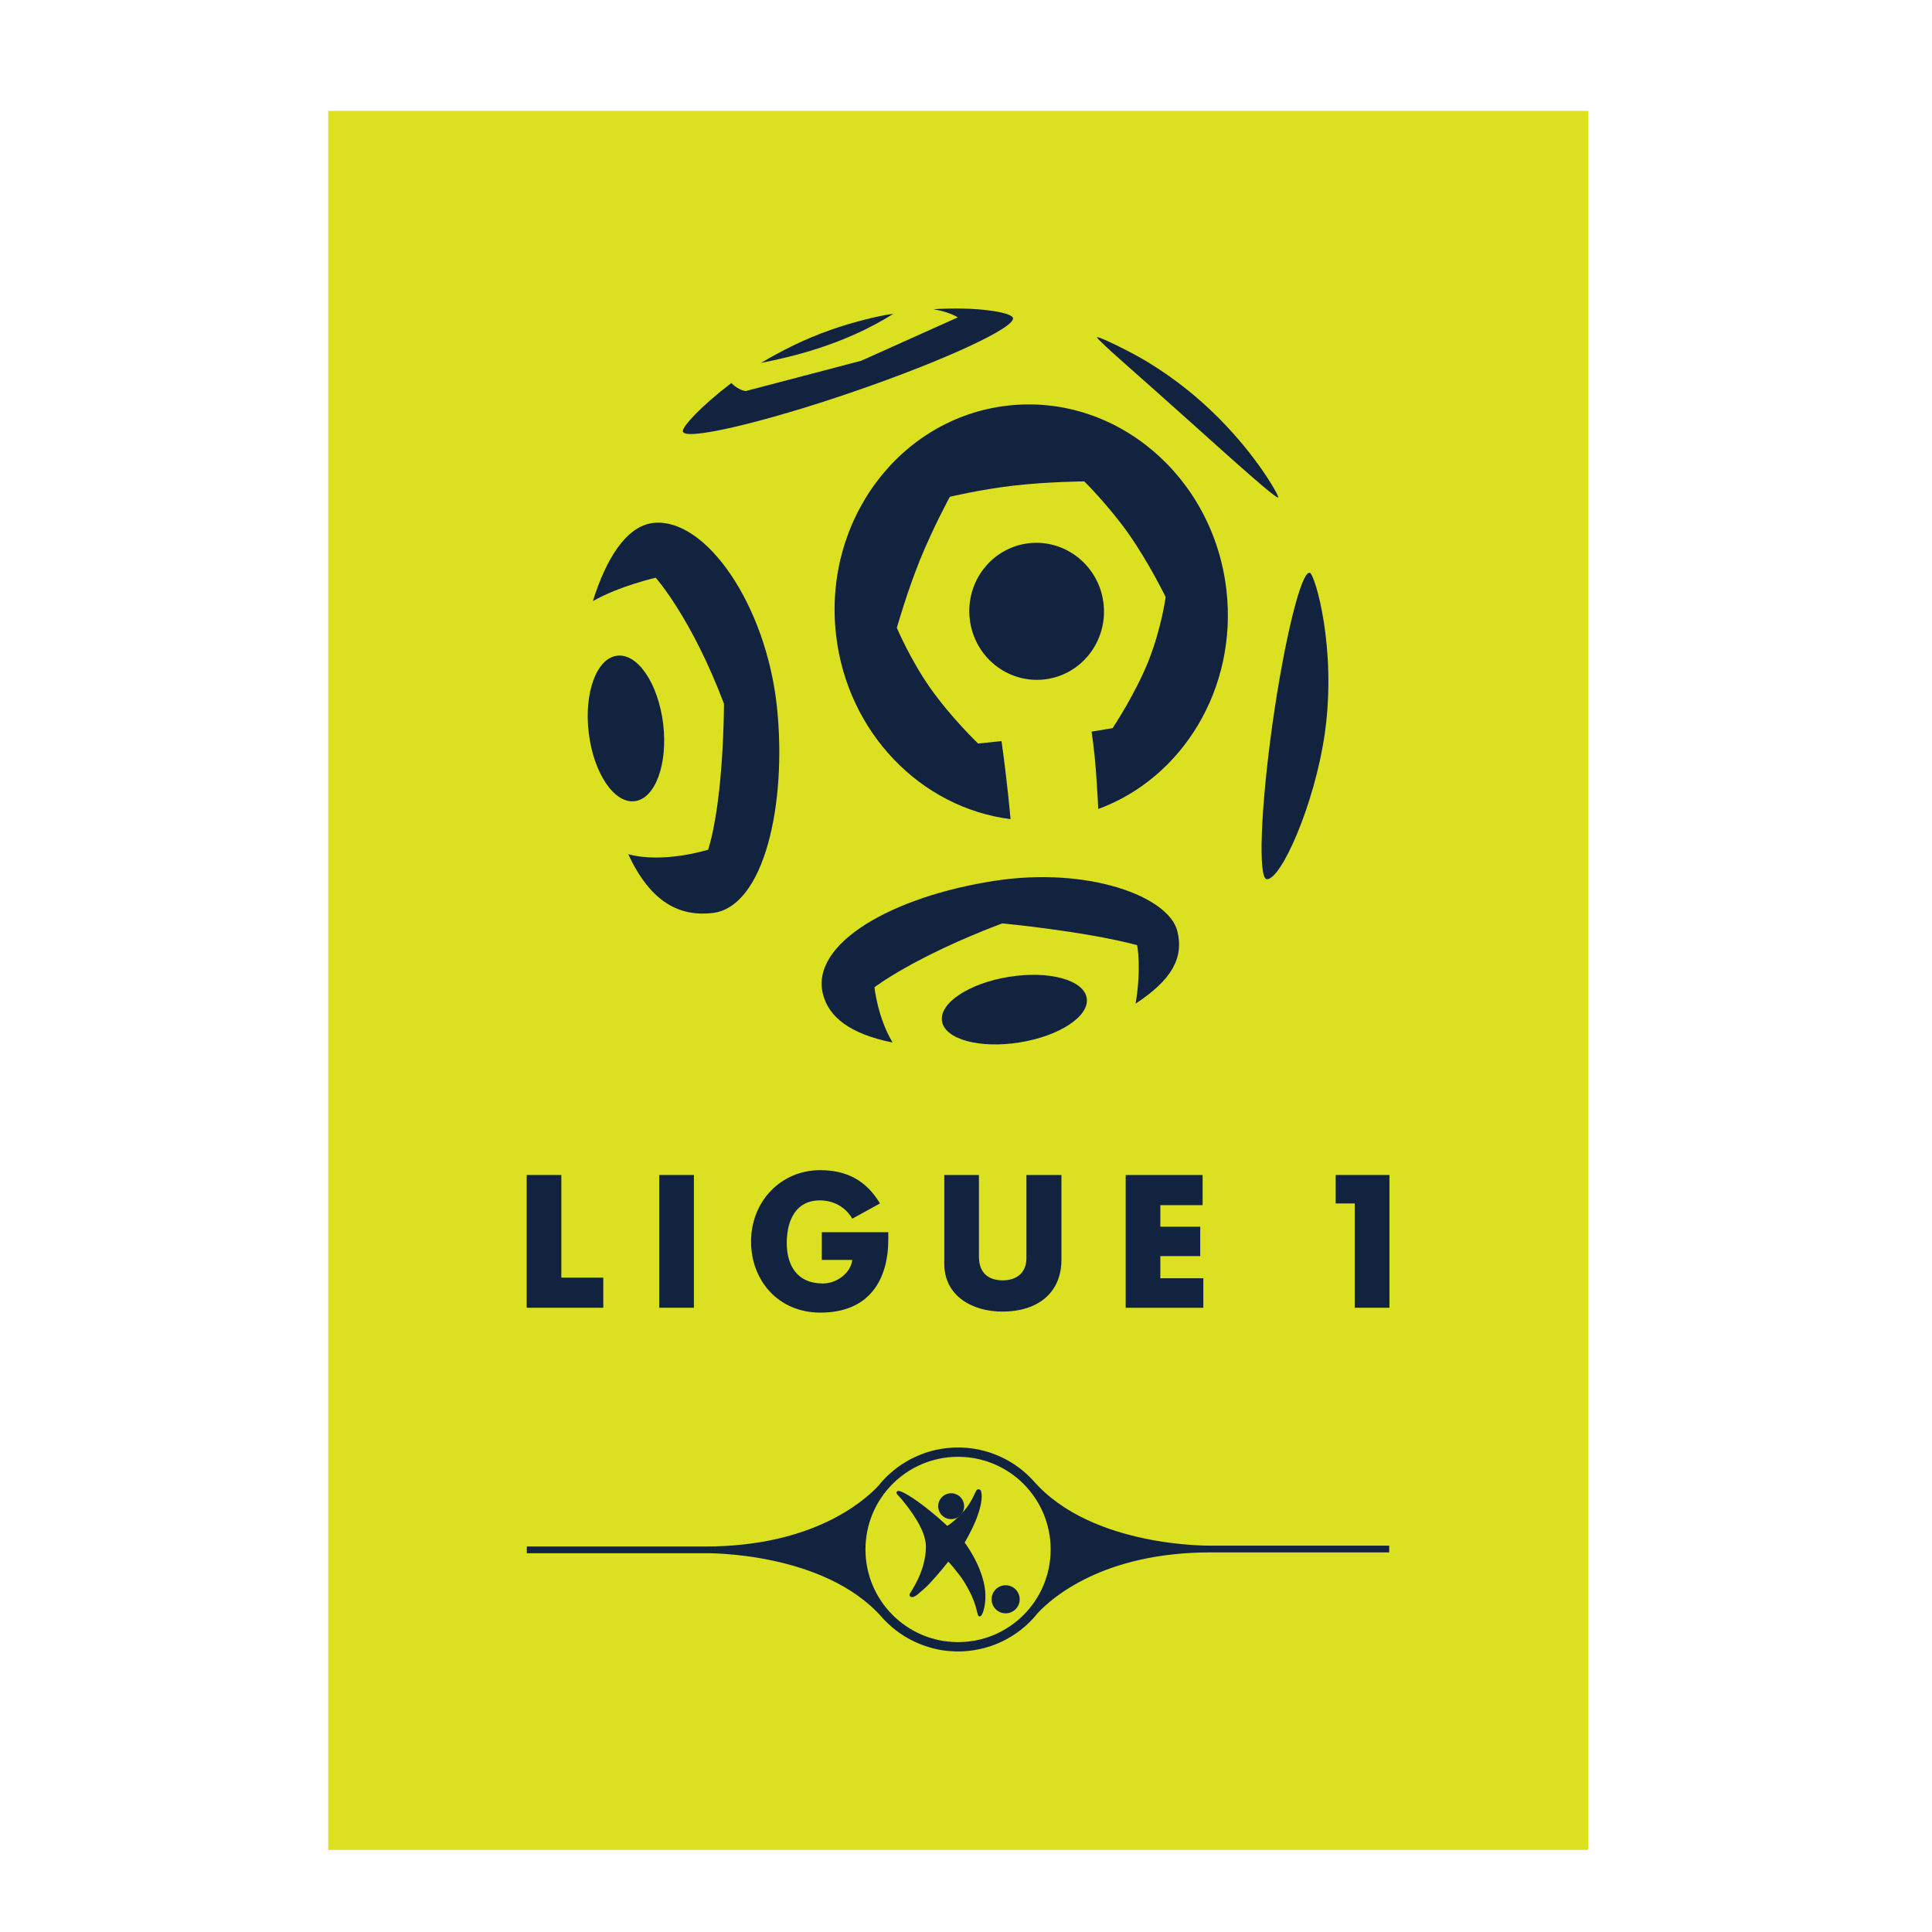 <?xml version="1.0" encoding="utf-8"?>
<!-- Generator: Adobe Illustrator 16.0.0, SVG Export Plug-In . SVG Version: 6.00 Build 0)  -->
<!DOCTYPE svg PUBLIC "-//W3C//DTD SVG 1.1//EN" "http://www.w3.org/Graphics/SVG/1.1/DTD/svg11.dtd">
<svg version="1.1" id="Calque_2" xmlns="http://www.w3.org/2000/svg" xmlns:xlink="http://www.w3.org/1999/xlink" x="0px" y="0px"
	 width="200px" height="200px" viewBox="0 0 200 200" enable-background="new 0 0 200 200" xml:space="preserve">
<g>
	<g>
		<g>
			<g>
				<rect x="33.976" y="11.477" fill="#DBE120" width="130.428" height="180.023"/>
			</g>
		</g>
	</g>
	<g>
		<g>
			<g>
				<path fill="#11233F" d="M61.376,62.223c1.332-4.274,3.426-7.773,6.25-8.086c5.407-0.604,11.709,8.469,12.812,19.129
					c1.02,9.858-1.289,20.649-6.695,21.251c-3.291,0.368-6.341-0.978-8.706-6.094c3.648,1,8.273-0.464,8.273-0.464
					c1.643-5.322,1.635-15.113,1.635-15.113c-3.379-8.938-7.068-13.04-7.068-13.04S64.163,60.646,61.376,62.223z"/>
			</g>
			<path fill="#11233F" d="M65.701,82.938c-2.126,0.261-4.254-2.908-4.755-7.071c-0.504-4.161,0.818-7.739,2.947-7.991
				c2.123-0.26,4.255,2.905,4.759,7.068C69.149,79.108,67.826,82.685,65.701,82.938z"/>
			<path fill="#11233F" d="M114.238,62.489c0.444,3.894-2.292,7.405-6.119,7.844c-3.822,0.44-7.295-2.362-7.731-6.256
				c-0.446-3.891,2.296-7.403,6.114-7.84C110.328,55.798,113.791,58.599,114.238,62.489z"/>
			<g>
				<path fill="#11233F" d="M126.959,61.088c-1.357-11.828-11.503-20.379-22.66-19.096c-11.163,1.277-19.106,11.9-17.752,23.729
					c1.167,10.168,8.829,17.915,18.063,19.073c0,0-0.178-2.041-0.424-4.067c-0.225-2.02-0.509-4.012-0.509-4.012l-2.419,0.257
					c0,0-2.786-2.659-4.959-5.75c-2.039-2.893-3.459-6.225-3.459-6.225s1.029-3.65,2.388-7.02c1.389-3.416,3.101-6.552,3.101-6.552
					s3.25-0.771,6.611-1.155c3.592-0.41,7.305-0.438,7.305-0.438s2.504,2.477,4.594,5.435c2.127,3.03,3.83,6.542,3.83,6.542
					s-0.46,3.344-1.819,6.714c-1.385,3.416-3.671,6.853-3.671,6.853l-2.179,0.359c0,0,0.292,1.92,0.435,3.887
					c0.158,2.078,0.258,4.125,0.258,4.125C122.412,80.543,128.122,71.255,126.959,61.088z"/>
			</g>
			<path fill="#11233F" d="M122.895,43.383c-5.138-4.62-9.385-8.243-9.325-8.465c0.029-0.107,1.296,0.438,3.287,1.469
				c1.153,0.59,4.168,2.244,7.453,5.146c5.3,4.67,8.081,9.753,8.018,9.955C132.237,51.772,128.034,48.005,122.895,43.383z"/>
			<g>
				<path fill="#11233F" d="M86.049,34.127c-2.77,0.97-5.129,2.171-7.271,3.441c2.885-0.57,8.496-1.798,13.71-5.088
					C90.854,32.688,88.213,33.374,86.049,34.127z"/>
				<path fill="#11233F" d="M104.857,32.902c-0.197-0.583-3.726-1.177-8.229-0.892c0.904,0.156,1.872,0.437,2.52,0.846l-9.997,4.489
					l-11.949,3.135c0,0-0.725-0.053-1.495-0.827c-3.103,2.366-5.079,4.494-5.02,5.001c0.111,1.019,8.258-0.87,17.694-4.113
					C97.822,37.297,105.197,33.874,104.857,32.902z"/>
			</g>
			<path fill="#11233F" d="M131.727,74.927c1.233-8.759,3.007-15.926,3.869-15.629c0.535,0.18,2.801,7.828,1.545,16.632
				c-1.051,7.346-4.531,15.173-6.005,15.084C130.225,90.958,130.499,83.683,131.727,74.927z"/>
			<g>
				<path fill="#11233F" d="M92.405,107.926c-4.394-0.894-6.599-2.614-7.209-5.001c-1.349-5.266,7.207-10.13,17.804-11.748
					c9.683-1.479,18.008,1.629,18.883,5.231c0.682,2.797-0.624,5.046-4.326,7.491c0.628-3.728,0.161-6.058,0.161-6.058
					c-5.444-1.45-13.978-2.251-13.978-2.251c-9.177,3.477-13.214,6.614-13.214,6.614S90.836,105.318,92.405,107.926z"/>
			</g>
			<path fill="#11233F" d="M112.496,103.318c0.304,1.87-2.804,3.931-6.943,4.593c-4.146,0.665-7.741-0.318-8.036-2.195
				c-0.306-1.877,2.806-3.938,6.943-4.595C108.594,100.457,112.195,101.442,112.496,103.318z"/>
		</g>
		<g>
			<path fill="#11233F" d="M54.523,135.379v-13.744h3.586v10.625h4.343v3.119H54.523z"/>
			<path fill="#11233F" d="M68.242,135.379v-13.744h3.59v13.744H68.242z"/>
			<path fill="#11233F" d="M84.894,121.134c2.762,0,4.787,1.076,6.202,3.446l-2.872,1.578c0,0-0.93-1.897-3.369-1.897
				c-2.354,0-3.41,1.91-3.41,4.413c0,2.33,1.074,4.191,3.732,4.191c1.525,0,2.922-1.167,3.047-2.438h-3.152v-2.871h6.883
				c0,0,0,0.47,0,0.753c0,4.076-1.885,7.572-7.031,7.572c-4.379,0-7.175-3.352-7.175-7.352
				C77.75,124.313,80.893,121.134,84.894,121.134z"/>
			<path fill="#11233F" d="M101.338,121.635c0,0,0,5.654,0,8.432c0,1.835,1.119,2.476,2.475,2.476c1.308,0,2.441-0.691,2.441-2.293
				c0-2.783,0-5.808,0-8.614h3.624c0,0,0,5.706,0,8.793c0,3.142-2.14,5.345-6.138,5.345c-3.031,0-5.988-1.576-5.988-4.951
				c0-3.178,0-9.187,0-9.187H101.338z"/>
			<path fill="#11233F" d="M116.529,121.635h7.964v3.123h-4.375v2.228h4.13v3.046h-4.13v2.294h4.448v3.054h-8.037V121.635z"/>
			<path fill="#11233F" d="M138.27,121.635h5.565v13.744h-3.592V124.58h-1.974V121.635z"/>
		</g>
		<g>
			<g>
				<path fill="#11233F" d="M125.329,160.004c0,0-12.286,0.223-18.312-6.671c-0.014-0.013-0.021-0.033-0.041-0.043
					c-0.004-0.011-0.014-0.022-0.021-0.032c-0.005-0.007-0.011-0.011-0.026-0.016c-1.311-1.425-3.012-2.482-4.922-3.013
					c-0.045-0.012-0.09-0.031-0.137-0.034c-0.079-0.024-0.154-0.042-0.221-0.056c-0.117-0.03-0.224-0.061-0.34-0.082
					c-0.01-0.001-0.023-0.005-0.042-0.007c-0.5-0.102-1.011-0.168-1.546-0.192c-0.181-0.015-0.361-0.015-0.544-0.015
					c-0.186,0-0.38,0-0.566,0.015c-0.055,0.003-0.115,0.009-0.183,0.015c-0.125,0.007-0.239,0.015-0.364,0.025
					c-0.076,0.015-0.142,0.021-0.217,0.029c-0.108,0.012-0.216,0.031-0.321,0.045c-0.083,0.011-0.163,0.031-0.233,0.04
					c-0.101,0.018-0.201,0.038-0.302,0.058c-0.081,0.017-0.155,0.039-0.239,0.05c-0.093,0.028-0.188,0.051-0.289,0.075
					c-0.076,0.023-0.152,0.047-0.237,0.065c-0.087,0.027-0.184,0.055-0.272,0.082c-0.08,0.026-0.167,0.058-0.238,0.08
					c-0.084,0.036-0.174,0.065-0.259,0.097c-0.084,0.028-0.164,0.064-0.237,0.091c-0.086,0.034-0.17,0.074-0.26,0.113
					c-0.076,0.029-0.149,0.063-0.227,0.1c-0.082,0.04-0.172,0.082-0.255,0.12c-0.067,0.035-0.146,0.072-0.222,0.113
					c-0.086,0.043-0.155,0.085-0.238,0.131c-0.076,0.041-0.145,0.082-0.223,0.131c-0.08,0.041-0.148,0.09-0.228,0.139
					c-0.074,0.045-0.138,0.09-0.215,0.134c-0.066,0.051-0.149,0.104-0.223,0.151c-0.065,0.052-0.136,0.103-0.202,0.15
					c-0.077,0.052-0.146,0.106-0.215,0.16c-0.072,0.056-0.136,0.108-0.204,0.161c-0.066,0.052-0.138,0.11-0.204,0.176
					c-0.066,0.049-0.13,0.104-0.188,0.165c-0.074,0.061-0.134,0.119-0.202,0.182c-0.057,0.061-0.116,0.113-0.178,0.169
					c-0.066,0.07-0.135,0.14-0.197,0.209c-0.049,0.049-0.097,0.096-0.141,0.14l-0.006,0.01c-0.158,0.172-0.3,0.346-0.441,0.523
					c-1.488,1.596-6.794,6.305-17.929,6.305H54.537v0.696h18.489c0,0,12.262-0.218,18.297,6.661c0.017,0.022,0.04,0.047,0.057,0.062
					c0.002,0.012,0.017,0.021,0.023,0.028c0.008,0.001,0.011,0.008,0.015,0.017c1.312,1.421,3.015,2.482,4.936,3.012
					c0.045,0.016,0.091,0.029,0.134,0.037c0.066,0.024,0.148,0.039,0.222,0.063c0.108,0.022,0.222,0.05,0.333,0.069
					c0.008,0.005,0.027,0.01,0.038,0.014c0.498,0.102,1.019,0.168,1.553,0.19c0.182,0.013,0.363,0.014,0.546,0.014
					c0.187,0,0.371-0.001,0.555-0.014c0.057-0.002,0.125-0.005,0.182-0.012c0.124-0.011,0.25-0.018,0.367-0.03
					c0.074-0.011,0.149-0.02,0.217-0.028c0.113-0.014,0.223-0.025,0.324-0.044c0.084-0.012,0.158-0.025,0.234-0.044
					c0.104-0.018,0.201-0.028,0.301-0.057c0.081-0.012,0.16-0.036,0.229-0.048c0.107-0.03,0.201-0.049,0.299-0.075
					c0.083-0.02,0.159-0.044,0.225-0.066c0.099-0.027,0.19-0.051,0.295-0.084c0.068-0.026,0.152-0.046,0.227-0.079
					c0.093-0.035,0.185-0.063,0.278-0.098c0.067-0.031,0.144-0.056,0.22-0.088c0.091-0.035,0.181-0.067,0.271-0.11
					c0.062-0.029,0.142-0.064,0.215-0.104c0.082-0.041,0.169-0.082,0.259-0.12c0.074-0.037,0.137-0.069,0.212-0.111
					c0.086-0.04,0.171-0.091,0.258-0.141c0.064-0.038,0.139-0.078,0.199-0.116c0.084-0.049,0.166-0.103,0.252-0.151
					c0.061-0.041,0.13-0.084,0.197-0.127c0.08-0.052,0.161-0.106,0.234-0.159c0.066-0.045,0.127-0.091,0.191-0.135
					c0.078-0.06,0.156-0.119,0.238-0.179c0.057-0.047,0.121-0.095,0.172-0.147c0.072-0.061,0.156-0.122,0.238-0.19
					c0.053-0.049,0.102-0.094,0.162-0.14c0.071-0.075,0.152-0.142,0.229-0.22c0.053-0.048,0.099-0.093,0.147-0.14
					c0.081-0.083,0.164-0.169,0.233-0.243c0.039-0.041,0.078-0.076,0.116-0.115c0,0,0-0.006,0-0.008
					c0.155-0.17,0.309-0.345,0.446-0.523c1.486-1.6,6.793-6.306,17.927-6.306h18.482v-0.698H125.329z M99.179,169.99
					c-5.295,0-9.586-4.295-9.586-9.592c0-5.298,4.291-9.59,9.586-9.59c5.298,0,9.584,4.292,9.584,9.59
					C108.763,165.695,104.477,169.99,99.179,169.99z"/>
			</g>
			<g>
				<path fill-rule="evenodd" clip-rule="evenodd" fill="#11233F" d="M92.895,154.368c0.322-0.259,2.739,1.32,5.156,3.584
					c0.022,0.023,0.609-0.346,1.499-1.279c1.402-1.479,1.364-2.6,1.765-2.502c0.08,0.019,0.205,0.061,0.229,0.156
					c0.24,0.73-0.09,1.964-0.528,3.061c-0.509,1.232-1.156,2.297-1.156,2.297s1.636,2.12,2.059,4.524
					c0.229,1.302-0.021,2.508-0.285,2.955c-0.072,0.119-0.168,0.168-0.238,0.168c-0.309,0-0.124-0.912-1.095-2.712
					c-0.273-0.506-0.574-1.07-1.07-1.691c-1.083-1.367-1.072-1.258-1.072-1.258s-0.986,1.258-1.975,2.304
					c-0.33,0.345-0.648,0.611-0.93,0.858c-0.362,0.32-0.661,0.558-0.949,0.485c-0.098-0.028-0.176-0.159-0.15-0.274
					c0.019-0.147,1.684-2.28,1.697-4.935c0-1.714-1.599-3.786-2.455-4.836C92.996,154.785,92.627,154.581,92.895,154.368z"/>
				<circle fill-rule="evenodd" clip-rule="evenodd" fill="#11233F" cx="104.103" cy="165.558" r="1.454"/>
				<path fill-rule="evenodd" clip-rule="evenodd" fill="#11233F" d="M97.123,155.924c0-0.743,0.595-1.342,1.338-1.342
					c0.738,0,1.343,0.599,1.343,1.342c0,0.738-0.605,1.336-1.343,1.336C97.718,157.26,97.123,156.662,97.123,155.924z"/>
			</g>
		</g>
	</g>
</g>
</svg>
